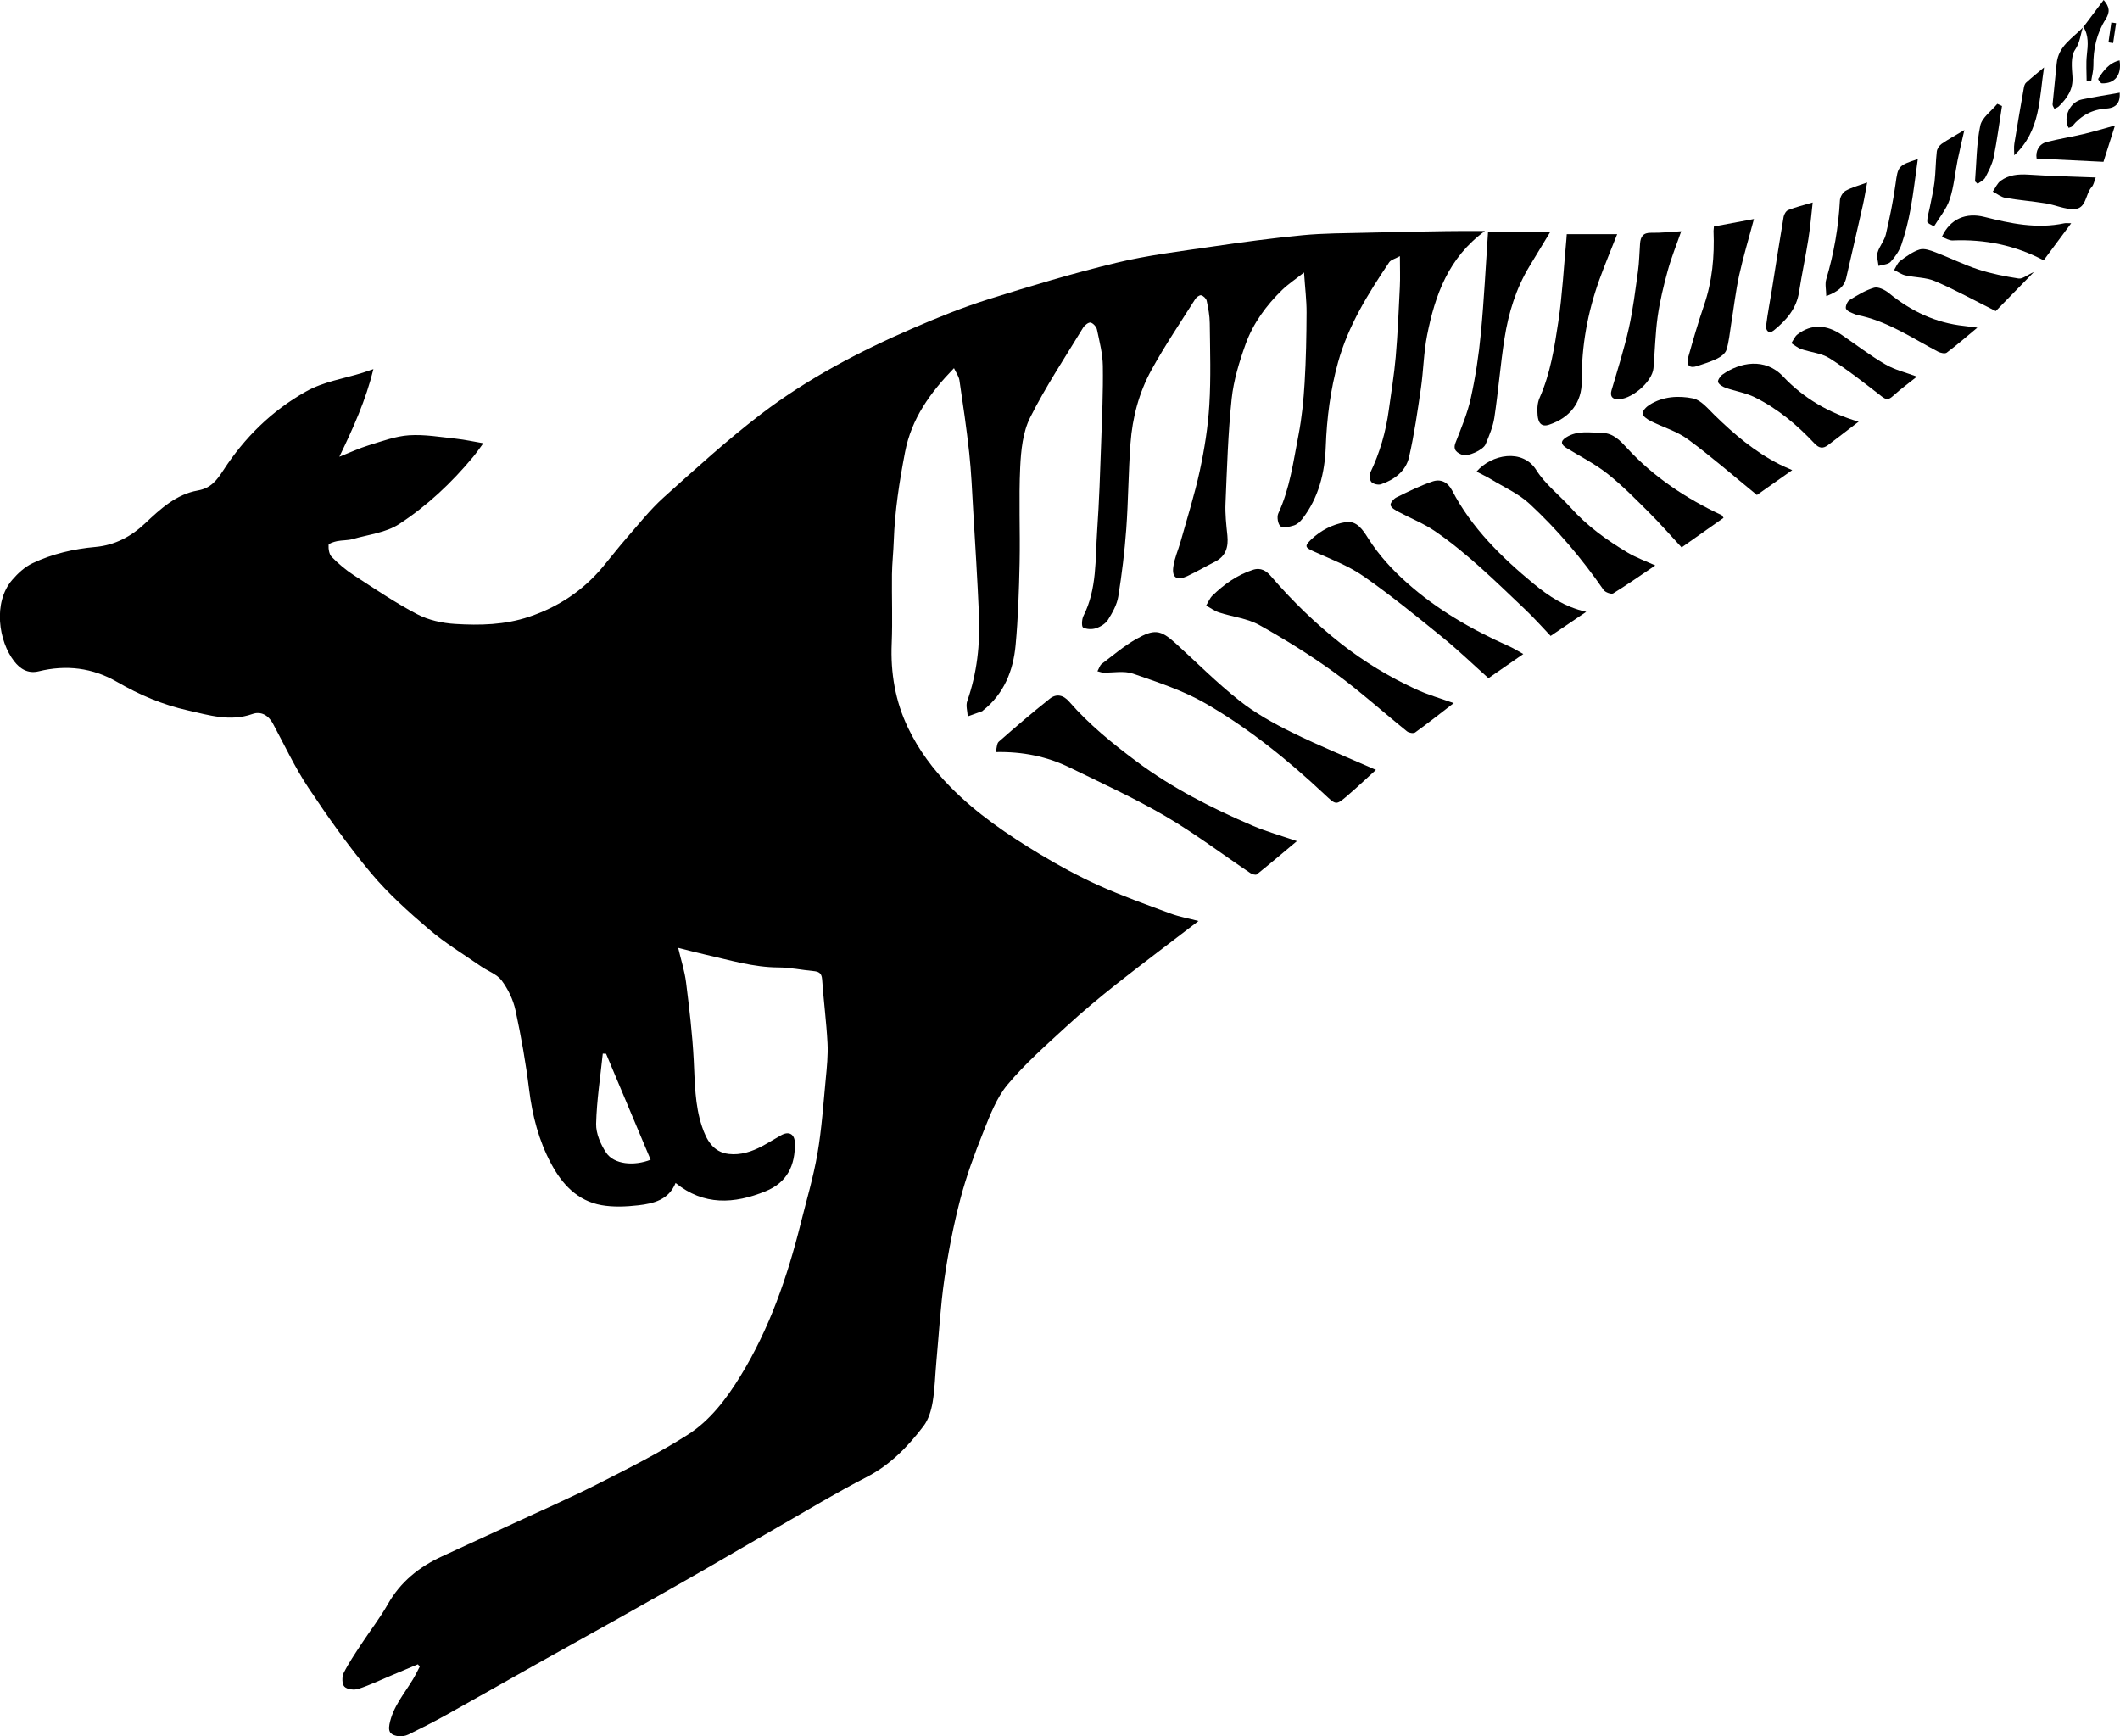 <?xml version="1.0" encoding="utf-8"?>
<!-- Generator: Adobe Illustrator 24.2.3, SVG Export Plug-In . SVG Version: 6.00 Build 0)  -->
<svg version="1.1" id="Layer_1" xmlns="http://www.w3.org/2000/svg" xmlns:xlink="http://www.w3.org/1999/xlink" x="0px" y="0px"
	 viewBox="0 0 400.94 328.36" style="enable-background:new 0 0 400.94 328.36;" xml:space="preserve">
<g>
	<path d="M280.83,43.69c-6.91,5.04-9.43,12.13-10.93,19.69c-0.65,3.29-0.69,6.69-1.17,10.01c-0.64,4.37-1.26,8.76-2.25,13.06
		c-0.61,2.64-2.75,4.27-5.3,5.13c-0.52,0.17-1.41-0.03-1.79-0.4c-0.34-0.34-0.49-1.27-0.27-1.73c1.83-3.8,2.98-7.79,3.54-11.96
		c0.45-3.33,1.01-6.64,1.3-9.99c0.38-4.4,0.57-8.81,0.78-13.22c0.09-1.78,0.01-3.57,0.01-5.84c-0.92,0.51-1.7,0.68-2.03,1.17
		c-3.97,5.91-7.73,11.94-9.66,18.88c-1.45,5.22-2.13,10.55-2.33,15.98c-0.18,4.92-1.33,9.68-4.47,13.7c-0.39,0.5-0.96,1-1.55,1.19
		c-0.82,0.25-2,0.57-2.52,0.18c-0.5-0.37-0.74-1.79-0.44-2.44c2.2-4.73,2.85-9.85,3.83-14.87c0.63-3.24,0.95-6.55,1.15-9.84
		c0.27-4.42,0.35-8.86,0.37-13.3c0.01-2.29-0.28-4.58-0.48-7.56c-1.6,1.27-2.98,2.18-4.14,3.3c-3.01,2.93-5.49,6.31-6.91,10.25
		c-1.2,3.34-2.27,6.84-2.64,10.35c-0.69,6.55-0.88,13.15-1.16,19.74c-0.09,2.02,0.14,4.06,0.35,6.07c0.22,2.17-0.25,3.93-2.35,4.99
		c-1.76,0.89-3.47,1.89-5.26,2.73c-1.92,0.89-2.89,0.3-2.62-1.74c0.21-1.63,0.93-3.18,1.38-4.78c1.25-4.47,2.66-8.91,3.64-13.44
		c0.88-4.09,1.55-8.27,1.8-12.44c0.31-5.12,0.14-10.28,0.08-15.42c-0.01-1.42-0.28-2.86-0.58-4.26c-0.09-0.42-0.62-0.93-1.04-1.04
		c-0.31-0.07-0.9,0.36-1.13,0.73c-2.81,4.44-5.76,8.81-8.29,13.41c-2.35,4.27-3.59,9-3.95,13.86c-0.4,5.39-0.41,10.81-0.8,16.2
		c-0.31,4.27-0.83,8.53-1.51,12.76c-0.25,1.54-1.09,3.05-1.94,4.4c-0.46,0.73-1.41,1.32-2.26,1.6c-0.75,0.25-1.79,0.22-2.46-0.14
		c-0.3-0.16-0.25-1.55,0.07-2.18c2.59-5.12,2.22-10.71,2.6-16.17c0.38-5.5,0.56-11.01,0.75-16.52c0.17-4.86,0.39-9.72,0.32-14.58
		c-0.03-2.3-0.63-4.61-1.11-6.89c-0.11-0.53-0.73-1.22-1.22-1.32c-0.39-0.08-1.12,0.51-1.41,0.98c-3.41,5.62-7.07,11.12-10.01,16.98
		c-1.39,2.77-1.73,6.23-1.88,9.41c-0.28,6,0.01,12.03-0.11,18.04c-0.11,5.21-0.28,10.42-0.76,15.61c-0.45,4.84-2.2,9.2-6.18,12.35
		c-0.05,0.04-0.08,0.1-0.14,0.12c-0.91,0.33-1.82,0.66-2.73,0.98c-0.05-0.97-0.4-2.04-0.1-2.88c1.87-5.31,2.46-10.79,2.22-16.36
		c-0.28-6.59-0.7-13.17-1.09-19.75c-0.21-3.62-0.36-7.24-0.75-10.84c-0.5-4.59-1.17-9.15-1.85-13.72c-0.12-0.77-0.65-1.48-1.03-2.3
		c-4.51,4.65-8.03,9.51-9.26,15.89c-1.07,5.56-1.93,11.1-2.13,16.76c-0.07,2.11-0.31,4.22-0.34,6.34c-0.05,4.35,0.13,8.7-0.05,13.04
		c-0.24,5.61,0.68,10.98,3.1,16.01c2,4.17,4.73,7.84,8.02,11.18c5,5.07,10.8,9,16.82,12.64c3.62,2.18,7.36,4.22,11.2,5.95
		c4.44,2,9.04,3.64,13.61,5.33c1.63,0.61,3.38,0.91,5.27,1.41c-5.32,4.08-10.44,7.92-15.47,11.89c-3.26,2.58-6.46,5.24-9.52,8.06
		c-3.84,3.54-7.81,7.02-11.14,11.01c-2.09,2.51-3.32,5.83-4.57,8.94c-1.66,4.14-3.21,8.36-4.34,12.67
		c-1.29,4.95-2.28,10.01-3.01,15.08c-0.75,5.18-1.04,10.42-1.52,15.63c-0.24,2.57-0.28,5.17-0.71,7.71
		c-0.27,1.57-0.78,3.29-1.73,4.53c-2.97,3.89-6.31,7.36-10.82,9.67c-5.57,2.86-10.94,6.11-16.38,9.23
		c-4.76,2.72-9.48,5.51-14.23,8.24c-5.33,3.05-10.67,6.08-16.02,9.08c-5.3,2.98-10.63,5.91-15.93,8.89
		c-5.63,3.16-11.24,6.37-16.88,9.51c-2.34,1.3-4.74,2.52-7.15,3.7c-0.56,0.27-1.3,0.41-1.91,0.32c-1.17-0.19-2-0.55-1.68-2.23
		c0.64-3.32,2.78-5.76,4.43-8.5c0.48-0.79,0.88-1.63,1.31-2.45c-0.12-0.14-0.24-0.28-0.36-0.42c-1.6,0.67-3.21,1.35-4.81,2.02
		c-2.14,0.9-4.25,1.91-6.45,2.63c-0.79,0.26-2.13,0.1-2.64-0.43c-0.47-0.48-0.48-1.88-0.13-2.59c0.96-1.91,2.18-3.69,3.36-5.49
		c1.64-2.5,3.49-4.86,4.96-7.46c2.4-4.26,5.94-7.1,10.29-9.1c4.43-2.03,8.85-4.07,13.28-6.12c5.36-2.49,10.79-4.85,16.06-7.52
		c5.79-2.93,11.61-5.86,17.08-9.33c4.27-2.71,7.37-6.83,10.02-11.15c5.48-8.94,8.86-18.71,11.38-28.82c1.1-4.4,2.4-8.76,3.17-13.21
		c0.8-4.63,1.11-9.35,1.56-14.04c0.22-2.29,0.46-4.6,0.34-6.88c-0.21-4.02-0.74-8.03-1.02-12.05c-0.09-1.25-0.7-1.46-1.71-1.56
		c-2.17-0.2-4.34-0.67-6.51-0.68c-4.75-0.01-9.22-1.39-13.77-2.41c-1.66-0.37-3.31-0.82-5.23-1.3c0.53,2.28,1.22,4.37,1.49,6.52
		c0.61,4.89,1.2,9.8,1.45,14.71c0.22,4.24,0.2,8.49,1.56,12.55c0.83,2.48,2.07,4.86,5.08,5.2c2.22,0.25,4.33-0.43,6.3-1.48
		c1.2-0.64,2.36-1.37,3.55-2.04c1.51-0.86,2.6-0.26,2.64,1.44c0.08,4.22-1.43,7.47-5.56,9.14c-5.94,2.41-11.67,2.74-17-1.58
		c-1.28,3.18-4.14,3.9-7.05,4.23c-2.3,0.26-4.71,0.37-6.97-0.03c-4.54-0.81-7.46-3.98-9.52-7.85c-2.33-4.36-3.55-9.07-4.16-14
		c-0.62-5.04-1.51-10.05-2.58-15.01c-0.43-1.99-1.4-3.99-2.61-5.62c-0.9-1.2-2.61-1.77-3.93-2.69c-3.31-2.3-6.79-4.4-9.84-7.01
		c-3.85-3.29-7.68-6.72-10.92-10.59c-4.29-5.13-8.18-10.63-11.89-16.2c-2.54-3.82-4.5-8.04-6.68-12.09
		c-0.86-1.6-2.29-2.39-3.88-1.82c-4.22,1.49-8.18,0.23-12.21-0.68c-4.75-1.06-9.17-2.94-13.36-5.37c-4.68-2.71-9.66-3.29-14.86-2.02
		c-2.08,0.51-3.56-0.53-4.62-1.89c-2.95-3.77-4.07-11.11-0.38-15.4c1.07-1.25,2.4-2.47,3.86-3.16c3.74-1.77,7.76-2.7,11.9-3.07
		c3.66-0.33,6.74-1.97,9.38-4.47c2.9-2.74,5.89-5.48,9.93-6.2c2.51-0.44,3.62-1.93,4.86-3.84c4.01-6.17,9.14-11.23,15.6-14.87
		c3.36-1.9,7.16-2.44,10.77-3.57c0.57-0.18,1.14-0.38,2.01-0.68c-1.42,5.81-3.78,11.07-6.44,16.57c2.05-0.81,3.77-1.62,5.57-2.17
		c2.51-0.76,5.04-1.72,7.62-1.89c2.94-0.19,5.93,0.34,8.88,0.65c1.68,0.18,3.34,0.55,5.16,0.86c-0.62,0.83-1.25,1.75-1.95,2.6
		c-4.06,4.89-8.69,9.24-13.98,12.69c-2.49,1.62-5.8,1.98-8.77,2.83c-0.95,0.27-2,0.2-2.98,0.4c-0.58,0.12-1.58,0.44-1.59,0.7
		c-0.04,0.76,0.1,1.77,0.59,2.27c1.26,1.28,2.66,2.47,4.16,3.45c3.94,2.56,7.84,5.21,11.99,7.38c2.15,1.13,4.76,1.7,7.2,1.85
		c4.69,0.29,9.39,0.19,13.97-1.35c5.58-1.87,10.24-4.97,13.99-9.48c1.5-1.8,2.93-3.66,4.47-5.42c2.27-2.59,4.42-5.34,6.97-7.64
		c6.01-5.4,12-10.86,18.4-15.76c8.82-6.74,18.64-11.88,28.82-16.29c4.64-2.01,9.36-3.92,14.18-5.44c8.01-2.52,16.06-4.94,24.22-6.91
		c5.91-1.43,12.01-2.16,18.04-3.05c5.73-0.84,11.47-1.62,17.23-2.17c3.97-0.38,7.97-0.37,11.96-0.47c5.04-0.13,10.08-0.22,15.12-0.3
		C275.8,43.66,278.13,43.69,280.83,43.69z M123.05,219.31c-2.81-6.68-5.62-13.36-8.43-20.04c-0.21-0.01-0.41-0.01-0.62-0.02
		c-0.46,4.43-1.15,8.84-1.26,13.28c-0.04,1.81,0.85,3.87,1.89,5.44C116.13,220.22,119.91,220.54,123.05,219.31z"/>
	<path d="M188.31,142.22c0.22-0.79,0.19-1.62,0.58-1.96c3.17-2.78,6.36-5.53,9.67-8.15c1.22-0.96,2.54-0.71,3.66,0.59
		c3.74,4.31,8.16,7.88,12.72,11.29c6.79,5.06,14.28,8.87,22.03,12.18c2.61,1.11,5.37,1.88,8.3,2.89c-2.52,2.11-5.02,4.24-7.58,6.29
		c-0.21,0.17-0.88-0.02-1.21-0.24c-5.36-3.6-10.52-7.52-16.08-10.77c-5.81-3.39-11.96-6.2-18.02-9.16
		C198.06,143.06,193.42,142.11,188.31,142.22z"/>
	<path d="M274.93,132.96c-2.3,1.78-4.76,3.72-7.3,5.56c-0.31,0.22-1.17,0.08-1.53-0.21c-4.56-3.67-8.91-7.62-13.64-11.06
		c-4.56-3.31-9.39-6.31-14.31-9.06c-2.27-1.26-5.07-1.54-7.6-2.37c-0.86-0.28-1.63-0.86-2.44-1.3c0.39-0.64,0.67-1.38,1.19-1.89
		c2.21-2.13,4.66-3.9,7.65-4.87c1.53-0.5,2.57,0.22,3.42,1.21c4.02,4.67,8.4,8.93,13.25,12.75c4.36,3.42,9.05,6.26,14.05,8.57
		C270.03,131.4,272.57,132.11,274.93,132.96z"/>
	<path d="M260.22,145.59c-1.75,1.59-3.55,3.3-5.43,4.91c-2.15,1.84-2.13,1.74-4.34-0.33c-6.9-6.47-14.25-12.4-22.42-17.13
		c-4.26-2.46-9.08-4.03-13.76-5.65c-1.7-0.59-3.76-0.15-5.65-0.2c-0.28-0.01-0.55-0.12-1.07-0.25c0.31-0.56,0.45-1.12,0.81-1.39
		c2.14-1.62,4.22-3.4,6.54-4.71c3.34-1.88,4.54-1.8,7.34,0.73c4.04,3.66,7.89,7.55,12.16,10.92c3.02,2.39,6.47,4.31,9.94,6.02
		C249.49,141.05,254.82,143.21,260.22,145.59z"/>
	<path d="M281.42,43.87c3.97,0,7.87,0,11.76,0c-1.29,2.14-2.61,4.31-3.93,6.49c-2.54,4.2-3.96,8.82-4.71,13.6
		c-0.78,4.98-1.17,10.01-1.92,14.99c-0.26,1.73-0.98,3.42-1.66,5.06c-0.46,1.1-3.43,2.42-4.43,2c-0.92-0.38-1.81-0.87-1.26-2.28
		c1.07-2.77,2.26-5.55,2.89-8.43c0.89-4.02,1.51-8.13,1.9-12.23C280.67,56.7,280.98,50.3,281.42,43.87z"/>
	<path d="M296.31,44.29c3.19,0,6.25,0,9.53,0c-1.21,3.08-2.38,5.87-3.4,8.7c-2.19,6.14-3.35,12.47-3.29,19.02
		c0.04,4.1-2.23,6.98-6.17,8.3c-1.65,0.55-2.06-0.61-2.18-1.71c-0.11-1.11-0.07-2.37,0.37-3.36c2.04-4.59,2.81-9.5,3.54-14.38
		c0.77-5.16,1.04-10.4,1.53-15.6C296.27,44.91,296.29,44.55,296.31,44.29z"/>
	<path d="M299.99,115.7c-2.45,1.66-4.47,3.03-6.73,4.56c-1.55-1.62-3.11-3.39-4.82-5.01c-5.47-5.18-10.82-10.52-17.05-14.8
		c-2.13-1.46-4.6-2.42-6.89-3.65c-0.59-0.32-1.36-0.73-1.51-1.25c-0.11-0.37,0.57-1.23,1.09-1.48c2.23-1.1,4.49-2.22,6.84-3.02
		c1.52-0.52,2.87,0.09,3.7,1.69c3.72,7.14,9.34,12.62,15.46,17.68C292.92,112.75,295.88,114.76,299.99,115.7z"/>
	<path d="M288.09,123.68c-2.23,1.54-4.42,3.06-6.59,4.57c-2.93-2.62-5.72-5.32-8.72-7.75c-4.89-3.97-9.78-7.96-14.94-11.55
		c-2.84-1.98-6.21-3.23-9.4-4.68c-1.59-0.72-1.77-0.98-0.55-2.17c1.85-1.79,4.12-2.96,6.59-3.36c2.15-0.35,3.3,1.53,4.28,3.07
		c2.02,3.18,4.49,5.88,7.31,8.39c5.72,5.1,12.22,8.83,19.15,11.93C286.2,122.55,287.1,123.13,288.09,123.68z"/>
	<path d="M279.25,89.18c2.8-3.27,8.72-4.43,11.31-0.27c1.67,2.67,4.34,4.7,6.48,7.08c3.11,3.47,6.83,6.16,10.8,8.52
		c1.61,0.95,3.4,1.6,5.21,2.42c-2.68,1.81-5.26,3.62-7.95,5.28c-0.36,0.22-1.51-0.19-1.82-0.64c-4.1-5.93-8.74-11.41-14-16.29
		c-2.09-1.94-4.87-3.16-7.35-4.68C281.12,90.12,280.27,89.72,279.25,89.18z"/>
	<path d="M325.96,97.93c-2.66,1.87-5.19,3.66-7.93,5.59c-2.05-2.21-4.05-4.51-6.21-6.66c-2.53-2.52-5.06-5.1-7.86-7.31
		c-2.36-1.86-5.11-3.24-7.69-4.83c-1.02-0.63-1.25-1.26-0.08-2.01c2.16-1.37,4.53-0.88,6.85-0.84c2.09,0.04,3.43,1.52,4.61,2.8
		c5.09,5.54,11.19,9.58,17.95,12.75C325.73,97.5,325.8,97.71,325.96,97.93z"/>
	<path d="M338.95,88.9c-2.46,1.74-4.72,3.33-6.68,4.71c-4.43-3.62-8.61-7.28-13.07-10.55c-2.08-1.53-4.71-2.27-7.06-3.46
		c-0.61-0.31-1.49-0.93-1.49-1.4c0-0.56,0.72-1.28,1.31-1.65c2.54-1.6,5.49-1.77,8.23-1.21c1.51,0.31,2.82,1.94,4.05,3.14
		c3.72,3.64,7.65,6.97,12.32,9.34C337.23,88.17,337.94,88.45,338.95,88.9z"/>
	<path d="M317.96,43.73c-0.87,2.51-1.86,4.93-2.55,7.44c-0.79,2.87-1.49,5.78-1.91,8.72c-0.45,3.22-0.52,6.49-0.79,9.73
		c-0.22,2.63-4.38,6.15-6.99,5.87c-0.89-0.1-1.24-0.68-0.94-1.7c1.15-3.88,2.37-7.75,3.26-11.69c0.8-3.55,1.23-7.19,1.74-10.8
		c0.24-1.73,0.26-3.49,0.39-5.23c0.1-1.32,0.58-2.09,2.13-2.05C314.16,44.06,316.02,43.84,317.96,43.73z"/>
	<path d="M324.14,42.83c2.63-0.49,5.03-0.93,7.57-1.41c-0.97,3.66-2.02,7.11-2.79,10.61c-0.67,3.09-1.03,6.25-1.54,9.38
		c-0.26,1.59-0.39,3.22-0.87,4.75c-0.21,0.67-1.03,1.3-1.73,1.64c-1.22,0.6-2.54,1.01-3.85,1.44c-1.38,0.45-2.07-0.16-1.67-1.6
		c0.93-3.32,1.89-6.64,3.01-9.9c1.57-4.58,1.99-9.28,1.8-14.07C324.09,43.38,324.13,43.09,324.14,42.83z"/>
	<path d="M351.51,79.74c-2.03,1.55-3.91,3.02-5.82,4.45c-0.9,0.67-1.64,0.61-2.49-0.29c-3.31-3.53-7-6.64-11.37-8.79
		c-1.69-0.83-3.64-1.13-5.44-1.76c-0.56-0.2-1.26-0.6-1.46-1.08c-0.13-0.32,0.39-1.12,0.82-1.43c3.26-2.32,8.06-3.28,11.47,0.35
		C341.09,75.3,345.92,78.12,351.51,79.74z"/>
	<path d="M377.44,58.83c-4.02-2.01-7.67-4.02-11.48-5.66c-1.7-0.73-3.74-0.67-5.59-1.09c-0.76-0.17-1.44-0.67-2.15-1.02
		c0.37-0.58,0.62-1.34,1.15-1.72c1.15-0.85,2.36-1.75,3.69-2.16c0.86-0.26,2.04,0.17,2.98,0.53c2.71,1.03,5.33,2.34,8.08,3.24
		c2.48,0.81,5.07,1.32,7.65,1.72c0.72,0.11,1.58-0.64,2.89-1.23C381.9,54.26,379.49,56.72,377.44,58.83z"/>
	<path d="M373.96,61.96c-2.19,1.82-3.93,3.34-5.79,4.73c-0.33,0.25-1.18,0.06-1.65-0.19c-4.67-2.45-9.08-5.45-14.31-6.72
		c-0.46-0.11-0.94-0.16-1.37-0.35c-0.62-0.27-1.43-0.51-1.71-1.02c-0.19-0.35,0.21-1.38,0.63-1.65c1.48-0.92,3.03-1.87,4.68-2.35
		c0.77-0.22,2.02,0.39,2.76,0.99c4.19,3.43,8.86,5.67,14.29,6.24C372.12,61.71,372.73,61.8,373.96,61.96z"/>
	<path d="M342.82,38.29c-0.27,2.38-0.45,4.65-0.81,6.89c-0.53,3.36-1.25,6.69-1.77,10.05c-0.49,3.18-2.45,5.37-4.79,7.26
		c-0.9,0.73-1.56,0.03-1.43-0.96c0.28-2.25,0.72-4.48,1.08-6.72c0.74-4.6,1.44-9.21,2.22-13.8c0.08-0.48,0.47-1.14,0.88-1.29
		C339.62,39.16,341.12,38.79,342.82,38.29z"/>
	<path d="M362.53,71.22c-1.43,1.14-3.07,2.34-4.57,3.7c-0.81,0.73-1.26,0.69-2.12,0.02c-3.21-2.49-6.41-5.01-9.83-7.19
		c-1.53-0.97-3.57-1.12-5.35-1.73c-0.68-0.23-1.26-0.74-1.88-1.12c0.38-0.55,0.64-1.25,1.14-1.64c2.69-2.08,5.6-1.85,8.37,0.05
		c2.75,1.88,5.39,3.92,8.26,5.59C358.36,69.96,360.48,70.45,362.53,71.22z"/>
	<path d="M367.25,44.8c1.57-3.46,4.62-4.64,8.03-3.78c4.95,1.25,9.96,2.31,15.12,1.21c0.29-0.06,0.6-0.01,1.31-0.01
		c-1.83,2.47-3.49,4.7-5.21,7.01c-5.39-2.86-11.13-4.01-17.19-3.76C368.64,45.51,367.96,45.05,367.25,44.8z"/>
	<path d="M396.35,33.56c-0.29,0.73-0.38,1.39-0.75,1.79c-1.23,1.33-0.98,4.09-3.3,4.19c-1.78,0.08-3.58-0.78-5.4-1.08
		c-2.54-0.41-5.11-0.61-7.65-1.05c-0.83-0.15-1.58-0.77-2.37-1.18c0.49-0.69,0.84-1.57,1.49-2.04c1.54-1.13,3.33-1.29,5.24-1.17
		C387.8,33.3,391.99,33.39,396.35,33.56z"/>
	<path d="M345.39,56c-0.02-1.24-0.28-2.28-0.01-3.17c1.45-4.89,2.32-9.86,2.59-14.95c0.03-0.64,0.55-1.51,1.09-1.81
		c1.18-0.65,2.53-1,4.06-1.56c-0.28,1.52-0.5,2.91-0.81,4.28c-1.03,4.59-2.1,9.18-3.15,13.77C348.75,54.32,347.49,55.18,345.39,56z"
		/>
	<path d="M362.7,30.09c-0.47,3.29-0.81,6.38-1.37,9.43c-0.41,2.27-0.98,4.54-1.72,6.72c-0.41,1.2-1.19,2.35-2.06,3.28
		c-0.48,0.51-1.5,0.52-2.28,0.76c-0.08-0.84-0.4-1.76-0.18-2.52c0.34-1.19,1.28-2.22,1.56-3.41c0.74-3.18,1.41-6.39,1.85-9.63
		C358.94,31.5,358.98,31.27,362.7,30.09z"/>
	<path d="M399.99,23.73c-0.68,2.13-1.46,4.59-2.18,6.87c-4.35-0.21-8.49-0.42-12.64-0.62c-0.24-1.41,0.46-2.76,1.92-3.13
		c2.3-0.59,4.65-0.95,6.96-1.5C396.03,24.88,397.99,24.28,399.99,23.73z"/>
	<path d="M371.51,24.59c-0.48,2.1-0.91,3.88-1.28,5.68c-0.5,2.48-0.7,5.06-1.5,7.44c-0.61,1.83-1.95,3.42-2.97,5.11
		c-0.45-0.3-1.26-0.58-1.27-0.89c-0.02-0.87,0.29-1.74,0.46-2.62c0.31-1.63,0.71-3.25,0.91-4.89c0.23-1.91,0.21-3.85,0.43-5.76
		c0.06-0.52,0.47-1.14,0.91-1.45C368.46,26.34,369.82,25.6,371.51,24.59z"/>
	<path d="M386.57,12.75c-0.91,5.83-0.64,12.01-5.63,16.61c0-0.74-0.1-1.49,0.02-2.21c0.57-3.53,1.18-7.06,1.8-10.58
		c0.06-0.33,0.18-0.73,0.42-0.94C384.27,14.64,385.43,13.71,386.57,12.75z"/>
	<path d="M373.52,34.3c0.29-3.52,0.27-7.1,0.99-10.53c0.32-1.53,2.1-2.76,3.22-4.13c0.3,0.14,0.59,0.27,0.89,0.41
		c-0.51,3.21-0.92,6.44-1.56,9.63c-0.28,1.36-0.96,2.67-1.61,3.91c-0.26,0.5-0.94,0.78-1.43,1.17
		C373.85,34.6,373.68,34.45,373.52,34.3z"/>
	<path d="M393.97,5.05c-0.53,1.44-0.54,2.93-1.53,4.37c-0.85,1.24-0.61,3.38-0.49,5.1c0.16,2.42-1.03,4.07-2.59,5.6
		c-0.22,0.21-0.55,0.3-0.83,0.45c-0.12-0.28-0.36-0.57-0.34-0.84c0.23-2.57,0.54-5.12,0.77-7.69c0.29-3.35,3.08-4.85,5.07-6.95
		L393.97,5.05z"/>
	<path d="M394.02,5.1c1.25-1.67,2.51-3.34,3.83-5.1c1.11,1.3,1.25,2.27,0.36,3.66c-1.67,2.62-2.34,5.6-2.3,8.74
		c0.01,0.96-0.27,1.93-0.41,2.9c-0.29-0.01-0.58-0.02-0.87-0.03c0-1.62-0.14-3.26,0.04-4.87c0.21-1.87,0.4-3.67-0.68-5.35
		C393.97,5.05,394.02,5.1,394.02,5.1z"/>
	<path d="M391.22,24.18c-1.13-2.03,0.29-4.93,2.54-5.38c2.37-0.48,4.76-0.85,7.13-1.27c0.09,1.72-0.49,2.87-2.55,3
		c-2.6,0.16-4.77,1.29-6.44,3.35C391.78,24.04,391.49,24.07,391.22,24.18z"/>
	<path d="M400.86,11.42c0.44,2.74-0.88,4.43-3.35,4.34c-0.26-0.01-0.76-0.75-0.69-0.86C397.81,13.35,398.89,11.88,400.86,11.42z"/>
	<path d="M400.2,4.38c-0.19,1.25-0.37,2.5-0.56,3.76c-0.29-0.04-0.58-0.09-0.88-0.13c0.18-1.25,0.36-2.51,0.54-3.76
		C399.6,4.29,399.9,4.34,400.2,4.38z"/>
</g>
</svg>
